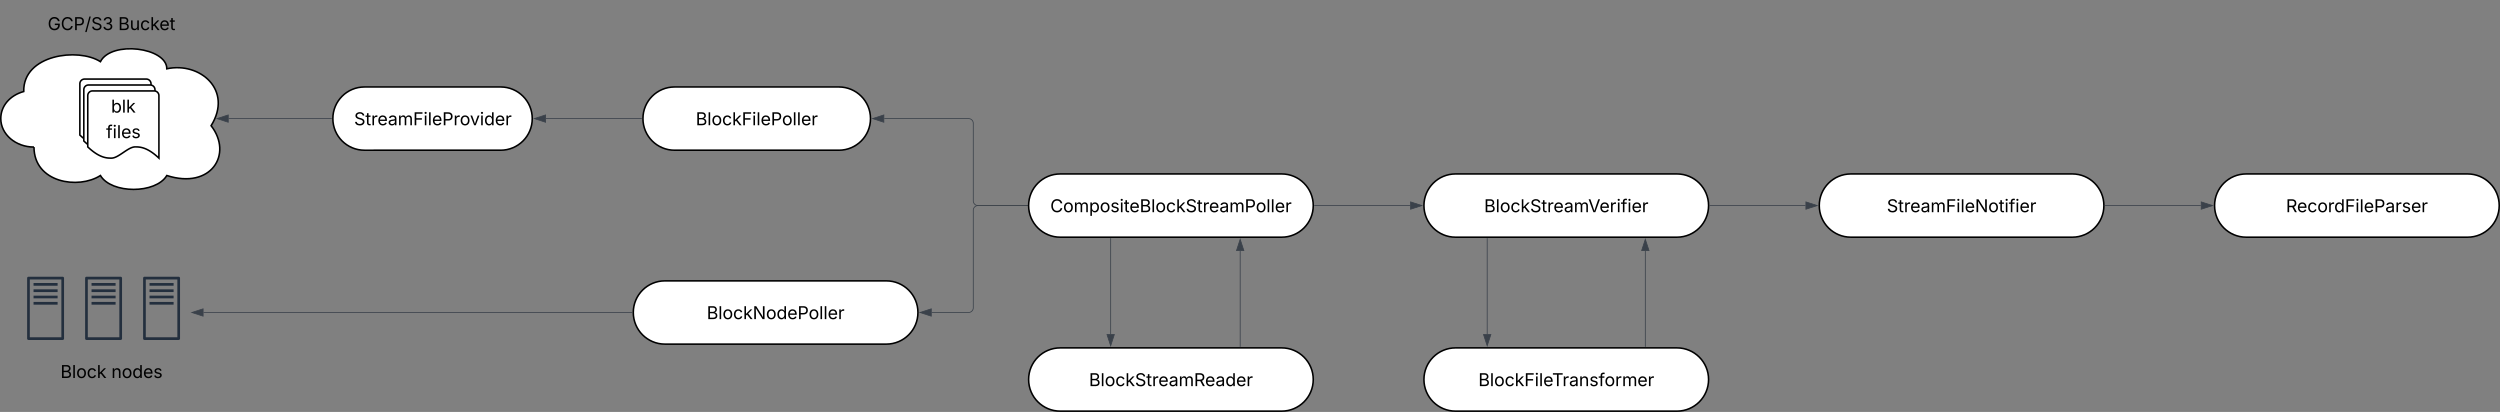 <svg xmlns="http://www.w3.org/2000/svg" xmlns:xlink="http://www.w3.org/1999/xlink" xmlns:lucid="lucid" width="3162" height="521"><rect width="100%" height="100%" fill="#808080" stroke="none"/><g transform="translate(-659 -800)" lucid:page-tab-id="0_0"><path d="M702 986c-23.2 0-42-16.12-42-36 0-15.9 11.37-29.32 29.02-34.24C688 869 758 860 786 878c14-27 84-18 84 9 42-9 84 27 56 72 28 36 0 81-56 63-14 23.4-70 23.4-84 0-28 18-84 9-84-36z" stroke="#000" stroke-width="2" fill="#fff"/><path d="M680 806a6 6 0 0 1 6-6h228a6 6 0 0 1 6 6v48a6 6 0 0 1-6 6H686a6 6 0 0 1-6-6z" fill="none"/><use xlink:href="#a" transform="matrix(1,0,0,1,680,800) translate(39.227 38.084)"/><use xlink:href="#b" transform="matrix(1,0,0,1,680,800) translate(128.474 38.084)"/><path d="M760 906a6 6 0 0 1 6-6h78a6 6 0 0 1 6 6v79c-15.03-14.2-24.4-14.2-30.06-14.2-9 0-20.97 14.2-29.97 14.2-5.58 0-15.03 0-29.97-14.2z" stroke="#000" stroke-width="2" fill="#fff"/><path d="M765 913.5a6 6 0 0 1 6-6h78a6 6 0 0 1 6 6v79c-15.03-14.2-24.4-14.2-30.06-14.2-9 0-20.97 14.2-29.97 14.2-5.58 0-15.03 0-29.97-14.2z" stroke="#000" stroke-width="2" fill="#fff"/><path d="M770 921a6 6 0 0 1 6-6h78a6 6 0 0 1 6 6v79c-15.03-14.2-24.4-14.2-30.06-14.2-9 0-20.97 14.2-29.97 14.2-5.58 0-15.03 0-29.97-14.2z" stroke="#000" stroke-width="2" fill="#fff"/><use xlink:href="#c" transform="matrix(1,0,0,1,775,920) translate(24.408 22.451)"/><use xlink:href="#d" transform="matrix(1,0,0,1,775,920) translate(18.163 54.717)"/><path d="M1292.2 910c22.1 0 40 17.9 40 40s-17.9 40-40 40H1120c-22.1 0-40-17.9-40-40s17.9-40 40-40z" stroke="#000" stroke-width="2" fill="#fff"/><use xlink:href="#e" transform="matrix(1,0,0,1,1085,915) translate(21.82 43.403)"/><path d="M1078.5 950H948.18" stroke="#3a414a" fill="none"/><path d="M1079 950l.02.48h-.53v-.96h.53z" stroke="#3a414a" stroke-width=".05" fill="#3a414a"/><path d="M933.4 950l14.28-4.63v9.26z" stroke="#3a414a" fill="#3a414a"/><path d="M1720 910c22.1 0 40 17.9 40 40s-17.9 40-40 40h-207.8c-22.1 0-40-17.9-40-40s17.9-40 40-40z" stroke="#000" stroke-width="2" fill="#fff"/><use xlink:href="#f" transform="matrix(1,0,0,1,1477.199,915) translate(61.77 43.403)"/><path d="M1470.7 950h-121.12" stroke="#3a414a" fill="none"/><path d="M1471.2 950v.48h-.52v-.96h.55z" stroke="#3a414a" stroke-width=".05" fill="#3a414a"/><path d="M1334.82 950l14.26-4.63v9.26z" stroke="#3a414a" fill="#3a414a"/><path d="M1780 1155.24c22.1 0 40 17.9 40 40s-17.9 40-40 40h-280c-22.1 0-40-17.9-40-40s17.9-40 40-40z" stroke="#000" stroke-width="2" fill="#fff"/><use xlink:href="#g" transform="matrix(1,0,0,1,1465,1160.242) translate(87.874 43.403)"/><path d="M738.27 1230h-43.24c-.98 0-1.73-.8-1.73-1.68v-76.64c0-.88.75-1.68 1.73-1.68h43.24c.98 0 1.73.8 1.73 1.68v76.64c0 .88-.75 1.68-1.73 1.68zm-41.56-3.44h39.9v-73.12h-39.9z" stroke="#fff" stroke-opacity="0" fill="#232f3e"/><path d="M701.42 1157.98h30.44v3.4h-30.44v-3.4zM701.42 1165.97h30.44v3.4h-30.44v-3.4zM701.42 1173.93h30.44v3.4h-30.44v-3.4zM701.42 1181.9h30.44v3.42h-30.44v-3.4zM811.62 1230h-43.24c-.98 0-1.73-.8-1.73-1.68v-76.64c0-.88.75-1.68 1.73-1.68h43.24c.98 0 1.73.8 1.73 1.68v76.64c0 .88-.75 1.68-1.73 1.68zm-41.56-3.44h39.88v-73.12h-39.88z" stroke="#fff" stroke-opacity="0" fill="#232f3e"/><path d="M774.77 1157.98h30.44v3.4h-30.43v-3.4zM774.77 1165.97h30.44v3.4h-30.43v-3.4zM774.77 1173.93h30.44v3.4h-30.43v-3.4zM774.77 1181.9h30.44v3.42h-30.43v-3.4zM884.97 1230h-43.24c-.98 0-1.73-.8-1.73-1.68v-76.64c0-.88.75-1.68 1.73-1.68h43.24c.98 0 1.73.8 1.73 1.68v76.64c0 .88-.75 1.68-1.73 1.68zm-41.56-3.44h39.9v-73.12h-39.9z" stroke="#fff" stroke-opacity="0" fill="#232f3e"/><path d="M848.12 1157.98h30.44v3.4h-30.44v-3.4zM848.12 1165.97h30.44v3.4h-30.44v-3.4zM848.12 1173.93h30.44v3.4h-30.44v-3.4zM848.12 1181.9h30.44v3.42h-30.44v-3.4z" stroke="#fff" stroke-opacity="0" fill="#232f3e"/><path d="M680 1246a6 6 0 0 1 6-6h228a6 6 0 0 1 6 6v48a6 6 0 0 1-6 6H686a6 6 0 0 1-6-6z" fill="none"/><use xlink:href="#h" transform="matrix(1,0,0,1,680,1240) translate(55.433 38.084)"/><use xlink:href="#i" transform="matrix(1,0,0,1,680,1240) translate(119.821 38.084)"/><path d="M1458.5 1195.24H916.38" stroke="#3a414a" fill="none"/><path d="M1459 1195.23l.02.5h-.53v-.96h.53z" stroke="#3a414a" stroke-width=".05" fill="#3a414a"/><path d="M901.62 1195.24l14.26-4.63v9.28z" stroke="#3a414a" fill="#3a414a"/><path d="M1958.5 1060H1896a6 6 0 0 1-6-6v-98a6 6 0 0 0-6-6h-106.62M1958.5 1060h.5" stroke="#3a414a" fill="none"/><path d="M1762.62 950l14.27-4.63-.02 9.26z" stroke="#3a414a" fill="#3a414a"/><path d="M1958.5 1060H1896a6 6 0 0 0-6 6v123.24a6 6 0 0 1-6 6h-46.62M1958.5 1060h.5" stroke="#3a414a" fill="none"/><path d="M1822.62 1195.24l14.27-4.63-.02 9.28z" stroke="#3a414a" fill="#3a414a"/><path d="M2280 1020c22.1 0 40 17.9 40 40s-17.9 40-40 40h-280c-22.1 0-40-17.9-40-40s17.9-40 40-40z" stroke="#000" stroke-width="2" fill="#fff"/><use xlink:href="#j" transform="matrix(1,0,0,1,1965,1025) translate(22.331 43.403)"/><path d="M2280 1240c22.1 0 40 17.9 40 40s-17.9 40-40 40h-280c-22.1 0-40-17.9-40-40s17.9-40 40-40z" stroke="#000" stroke-width="2" fill="#fff"/><use xlink:href="#k" transform="matrix(1,0,0,1,1965,1245) translate(71.332 43.403)"/><path d="M2063.77 1101.5v121.12" stroke="#3a414a" fill="none"/><path d="M2064.24 1101.5h-.95v-.5h.94z" stroke="#3a414a" stroke-width=".05" fill="#3a414a"/><path d="M2063.77 1237.38l-4.64-14.26h9.28z" stroke="#3a414a" fill="#3a414a"/><path d="M2227.58 1238.5v-121.12" stroke="#3a414a" fill="none"/><path d="M2228.05 1239h-.95v-.5h.95z" stroke="#3a414a" stroke-width=".05" fill="#3a414a"/><path d="M2227.58 1102.62l4.63 14.26h-9.26z" stroke="#3a414a" fill="#3a414a"/><path d="M2780 1020c22.1 0 40 17.9 40 40s-17.9 40-40 40h-280c-22.1 0-40-17.9-40-40s17.9-40 40-40z" stroke="#000" stroke-width="2" fill="#fff"/><use xlink:href="#l" transform="matrix(1,0,0,1,2465,1025) translate(71.083 43.403)"/><path d="M2321.5 1060h121.1" stroke="#3a414a" fill="none"/><path d="M2321.5 1060.47h-.53l.03-.46-.02-.47h.53z" stroke="#3a414a" stroke-width=".05" fill="#3a414a"/><path d="M2457.38 1060l-14.27 4.63v-9.27z" stroke="#3a414a" fill="#3a414a"/><path d="M2780 1240c22.1 0 40 17.9 40 40s-17.9 40-40 40h-280c-22.1 0-40-17.9-40-40s17.9-40 40-40z" stroke="#000" stroke-width="2" fill="#fff"/><use xlink:href="#m" transform="matrix(1,0,0,1,2465,1245) translate(63.786 43.403)"/><path d="M2540 1101.5v121.12" stroke="#3a414a" fill="none"/><path d="M2540.47 1101.5h-.94v-.5h.94z" stroke="#3a414a" stroke-width=".05" fill="#3a414a"/><path d="M2540 1237.38l-4.64-14.26h9.28z" stroke="#3a414a" fill="#3a414a"/><path d="M2740 1238.5v-121.12" stroke="#3a414a" fill="none"/><path d="M2740.47 1239h-.94v-.5h.94z" stroke="#3a414a" stroke-width=".05" fill="#3a414a"/><path d="M2740 1102.62l4.64 14.26h-9.28z" stroke="#3a414a" fill="#3a414a"/><path d="M3280 1020c22.1 0 40 17.9 40 40s-17.9 40-40 40h-280c-22.1 0-40-17.9-40-40s17.9-40 40-40z" stroke="#000" stroke-width="2" fill="#fff"/><use xlink:href="#n" transform="matrix(1,0,0,1,2965,1025) translate(80.436 43.403)"/><path d="M2821.5 1060h121.1" stroke="#3a414a" fill="none"/><path d="M2821.5 1060.47h-.53l.03-.46-.02-.47h.53z" stroke="#3a414a" stroke-width=".05" fill="#3a414a"/><path d="M2957.38 1060l-14.27 4.63v-9.27z" stroke="#3a414a" fill="#3a414a"/><path d="M3780 1020c22.1 0 40 17.9 40 40s-17.9 40-40 40h-280c-22.1 0-40-17.9-40-40s17.9-40 40-40z" stroke="#000" stroke-width="2" fill="#fff"/><use xlink:href="#o" transform="matrix(1,0,0,1,3465,1025) translate(85.259 43.403)"/><path d="M3321.5 1060h121.1" stroke="#3a414a" fill="none"/><path d="M3321.5 1060.47h-.53l.03-.46-.02-.47h.53z" stroke="#3a414a" stroke-width=".05" fill="#3a414a"/><path d="M3457.38 1060l-14.27 4.63v-9.27z" stroke="#3a414a" fill="#3a414a"/><defs><path d="M789 20c-398 0-667-293-667-764 0-473 273-766 655-766 315 0 558 198 612 487h-196c-61-191-204-311-415-311-262 0-471 207-471 590 0 380 208 588 482 588 249 0 420-165 425-427H828v-166h572v163c0 370-256 606-611 606" id="p"/><path d="M783 20c-382 0-661-292-661-764 0-473 279-766 661-766 302 0 548 182 601 489h-190c-42-204-217-313-411-313-268 0-476 208-476 590 0 381 209 588 476 588 195 0 369-110 411-313h190c-52 303-296 489-601 489" id="q"/><path d="M180 0v-1490h510c348 0 508 209 508 474 0 266-160 477-507 477H370V0H180zm190-706h312c236 0 327-133 327-310 0-176-91-307-329-307H370v617" id="r"/><path d="M692-1560L212 224H46l480-1784h166" id="s"/><path d="M657 26c-323 0-524-166-541-416h195c15 169 171 246 346 246 202 0 356-106 356-265 5-203-294-238-475-293-239-73-380-191-380-389 0-252 224-419 512-419 294 0 499 171 508 396H992c-17-145-151-228-328-228-193 0-321 102-321 242 0 156 175 211 284 241l149 41c160 44 422 134 422 412 0 244-197 432-541 432" id="t"/><path d="M635 20c-292 0-500-160-510-396h192c11 142 145 229 315 229 187 0 323-105 323-260 0-161-125-274-346-274H488v-165h121c174 0 294-100 294-254 0-148-104-245-266-245-152 0-291 85-297 230H157c8-234 222-395 484-395 278 0 448 188 448 400 0 168-95 291-247 336v12c190 31 301 169 301 357 0 244-216 425-508 425" id="u"/><g id="a"><use transform="matrix(0.011,0,0,0.011,0,0)" xlink:href="#p"/><use transform="matrix(0.011,0,0,0.011,16.58,0)" xlink:href="#q"/><use transform="matrix(0.011,0,0,0.011,32.812,0)" xlink:href="#r"/><use transform="matrix(0.011,0,0,0.011,47.005,0)" xlink:href="#s"/><use transform="matrix(0.011,0,0,0.011,55.013,0)" xlink:href="#t"/><use transform="matrix(0.011,0,0,0.011,69.271,0)" xlink:href="#u"/></g><path d="M180 0v-1490h528c311 0 458 177 458 395 0 191-114 278-244 313v14c139 9 302 137 302 371 0 225-148 397-499 397H180zm190-168h350c232 0 321-102 321-231 0-149-120-277-311-277H370v508zm0-668h328c160 0 286-101 286-255 0-129-87-231-280-231H370v486" id="v"/><path d="M537 14c-226 0-379-139-379-422v-710h180v695c0 172 97 275 253 275 160 0 281-109 281-300v-670h181V0H879v-209C806-46 684 14 537 14" id="w"/><path d="M613 24c-304 0-509-231-509-576 0-350 205-580 509-580 216 0 392 114 453 309l-173 49c-33-115-133-197-280-197-223 0-326 196-326 419 0 220 103 415 326 415 150 0 252-85 285-206l172 49C1010-95 832 24 613 24" id="x"/><path d="M158 0v-1490h180v865h22l478-493h223L593-638 1096 0H865L456-523 338-412V0H158" id="y"/><path d="M628 24c-324 0-524-230-524-574 0-343 198-582 503-582 237 0 487 146 487 559v75H286c9 234 145 362 343 362 132 0 231-58 273-172l174 48C1024-91 857 24 628 24zM287-650h624c-17-190-120-322-304-322-192 0-309 151-320 322" id="z"/><path d="M598-1118v154H368v674c0 100 37 144 132 144 23 0 62-6 92-12L629-6c-37 13-88 20-134 20-193 0-307-107-307-290v-688H20v-154h168v-266h180v266h230" id="A"/><g id="b"><use transform="matrix(0.011,0,0,0.011,0,0)" xlink:href="#v"/><use transform="matrix(0.011,0,0,0.011,14.54,0)" xlink:href="#w"/><use transform="matrix(0.011,0,0,0.011,27.68,0)" xlink:href="#x"/><use transform="matrix(0.011,0,0,0.011,40.375,0)" xlink:href="#y"/><use transform="matrix(0.011,0,0,0.011,52.072,0)" xlink:href="#z"/><use transform="matrix(0.011,0,0,0.011,65.028,0)" xlink:href="#A"/></g><path d="M677 24c-213 0-288-135-325-197h-20V0H158v-1490h180v551h14c37-59 106-193 324-193 279 0 474 222 474 576 0 356-194 580-473 580zm-27-161c209 0 317-186 317-421 0-232-105-413-317-413-206 0-314 166-314 413 0 249 111 421 314 421" id="B"/><path d="M338-1490V0H158v-1490h180" id="C"/><g id="c"><use transform="matrix(0.011,0,0,0.011,0,0)" xlink:href="#B"/><use transform="matrix(0.011,0,0,0.011,13.607,0)" xlink:href="#C"/><use transform="matrix(0.011,0,0,0.011,18.989,0)" xlink:href="#y"/></g><path d="M678-1118v154H420V0H240v-964H20v-154h220v-149c0-194 155-293 318-293 85 0 141 18 168 30l-50 154c-19-6-47-17-97-17-111 0-159 58-159 166v109h258" id="D"/><path d="M158 0v-1118h180V0H158zm91-1301c-68 0-125-53-125-119s57-119 125-119c69 0 126 53 126 119s-57 119-126 119" id="E"/><path d="M538 24C308 24 148-78 108-271l171-41c32 123 123 178 257 178 156 0 256-77 256-169 0-77-54-128-164-154l-186-44c-203-48-300-148-300-305 0-192 176-326 414-326 230 0 351 112 402 269l-163 42c-31-80-94-158-238-158-133 0-233 69-233 162 0 83 57 129 188 160l169 40c203 48 298 149 298 302 0 196-179 339-441 339" id="F"/><g id="d"><use transform="matrix(0.011,0,0,0.011,0,0)" xlink:href="#D"/><use transform="matrix(0.011,0,0,0.011,8.225,0)" xlink:href="#E"/><use transform="matrix(0.011,0,0,0.011,13.607,0)" xlink:href="#C"/><use transform="matrix(0.011,0,0,0.011,18.989,0)" xlink:href="#z"/><use transform="matrix(0.011,0,0,0.011,31.944,0)" xlink:href="#F"/></g><path d="M158 0v-1118h174v172h12c41-113 157-188 290-188 26 0 70 2 91 3v181c-11-2-60-10-108-10-161 0-279 109-279 260V0H158" id="G"/><path d="M471 26C259 26 90-98 90-318c0-256 228-303 435-329 202-27 287-16 287-108 0-139-79-219-234-219-161 0-248 86-283 164l-173-57c86-203 278-265 451-265 150 0 419 46 419 395V0H815v-152h-12C765-73 660 26 471 26zm31-159c199 0 310-134 310-271v-155c-30 35-226 55-295 64-131 17-246 59-246 186 0 116 97 176 231 176" id="H"/><path d="M158 0v-1118h175l1 205c55-151 181-225 313-225 147 0 245 90 285 228 53-141 190-228 352-228 194 0 352 125 352 384V0h-181v-749c0-161-105-225-225-225-151 0-243 103-243 244V0H807v-767c0-124-93-207-219-207-131 0-250 92-250 270V0H158" id="I"/><path d="M180 0v-1490h901v168H370v510h643v168H370V0H180" id="J"/><path d="M613 24c-304 0-509-231-509-576 0-350 205-580 509-580 305 0 511 230 511 580 0 345-206 576-511 576zm0-161c226 0 329-195 329-415 0-222-103-419-329-419-223 0-326 196-326 419 0 220 103 415 326 415" id="K"/><path d="M481 0L54-1118h197c107 314 236 620 325 951 87-331 217-637 324-951h197L670 0H481" id="L"/><path d="M577 24c-279 0-473-224-473-580 0-354 195-576 474-576 218 0 287 134 324 193h14v-551h180V0H922v-173h-20C865-111 790 24 577 24zm27-161c203 0 314-172 314-421 0-247-108-413-314-413-212 0-317 181-317 413 0 235 108 421 317 421" id="M"/><g id="e"><use transform="matrix(0.011,0,0,0.011,0,0)" xlink:href="#t"/><use transform="matrix(0.011,0,0,0.011,14.258,0)" xlink:href="#A"/><use transform="matrix(0.011,0,0,0.011,21.528,0)" xlink:href="#G"/><use transform="matrix(0.011,0,0,0.011,29.525,0)" xlink:href="#z"/><use transform="matrix(0.011,0,0,0.011,42.697,0)" xlink:href="#H"/><use transform="matrix(0.011,0,0,0.011,55.176,0)" xlink:href="#I"/><use transform="matrix(0.011,0,0,0.011,74.642,0)" xlink:href="#J"/><use transform="matrix(0.011,0,0,0.011,87.76,0)" xlink:href="#E"/><use transform="matrix(0.011,0,0,0.011,93.142,0)" xlink:href="#C"/><use transform="matrix(0.011,0,0,0.011,98.524,0)" xlink:href="#z"/><use transform="matrix(0.011,0,0,0.011,111.48,0)" xlink:href="#r"/><use transform="matrix(0.011,0,0,0.011,125.673,0)" xlink:href="#G"/><use transform="matrix(0.011,0,0,0.011,133.67,0)" xlink:href="#K"/><use transform="matrix(0.011,0,0,0.011,146.56,0)" xlink:href="#L"/><use transform="matrix(0.011,0,0,0.011,159.049,0)" xlink:href="#E"/><use transform="matrix(0.011,0,0,0.011,164.431,0)" xlink:href="#M"/><use transform="matrix(0.011,0,0,0.011,178.038,0)" xlink:href="#z"/><use transform="matrix(0.011,0,0,0.011,190.994,0)" xlink:href="#G"/></g><g id="f"><use transform="matrix(0.011,0,0,0.011,0,0)" xlink:href="#v"/><use transform="matrix(0.011,0,0,0.011,14.54,0)" xlink:href="#C"/><use transform="matrix(0.011,0,0,0.011,19.922,0)" xlink:href="#K"/><use transform="matrix(0.011,0,0,0.011,33.247,0)" xlink:href="#x"/><use transform="matrix(0.011,0,0,0.011,45.942,0)" xlink:href="#y"/><use transform="matrix(0.011,0,0,0.011,58.138,0)" xlink:href="#J"/><use transform="matrix(0.011,0,0,0.011,71.257,0)" xlink:href="#E"/><use transform="matrix(0.011,0,0,0.011,76.638,0)" xlink:href="#C"/><use transform="matrix(0.011,0,0,0.011,82.02,0)" xlink:href="#z"/><use transform="matrix(0.011,0,0,0.011,94.976,0)" xlink:href="#r"/><use transform="matrix(0.011,0,0,0.011,109.049,0)" xlink:href="#K"/><use transform="matrix(0.011,0,0,0.011,122.374,0)" xlink:href="#C"/><use transform="matrix(0.011,0,0,0.011,127.756,0)" xlink:href="#C"/><use transform="matrix(0.011,0,0,0.011,133.138,0)" xlink:href="#z"/><use transform="matrix(0.011,0,0,0.011,146.094,0)" xlink:href="#G"/></g><path d="M180 0v-1490h224l606 953c40 63 108 177 176 312-27-437-7-821-13-1265h190V0h-226C860-448 622-778 356-1262c27 476 11 792 15 1262H180" id="N"/><g id="g"><use transform="matrix(0.011,0,0,0.011,0,0)" xlink:href="#v"/><use transform="matrix(0.011,0,0,0.011,14.54,0)" xlink:href="#C"/><use transform="matrix(0.011,0,0,0.011,19.922,0)" xlink:href="#K"/><use transform="matrix(0.011,0,0,0.011,33.247,0)" xlink:href="#x"/><use transform="matrix(0.011,0,0,0.011,45.942,0)" xlink:href="#y"/><use transform="matrix(0.011,0,0,0.011,58.138,0)" xlink:href="#N"/><use transform="matrix(0.011,0,0,0.011,74.881,0)" xlink:href="#K"/><use transform="matrix(0.011,0,0,0.011,88.205,0)" xlink:href="#M"/><use transform="matrix(0.011,0,0,0.011,101.812,0)" xlink:href="#z"/><use transform="matrix(0.011,0,0,0.011,114.768,0)" xlink:href="#r"/><use transform="matrix(0.011,0,0,0.011,128.841,0)" xlink:href="#K"/><use transform="matrix(0.011,0,0,0.011,142.166,0)" xlink:href="#C"/><use transform="matrix(0.011,0,0,0.011,147.548,0)" xlink:href="#C"/><use transform="matrix(0.011,0,0,0.011,152.93,0)" xlink:href="#z"/><use transform="matrix(0.011,0,0,0.011,165.885,0)" xlink:href="#G"/></g><g id="h"><use transform="matrix(0.011,0,0,0.011,0,0)" xlink:href="#v"/><use transform="matrix(0.011,0,0,0.011,14.54,0)" xlink:href="#C"/><use transform="matrix(0.011,0,0,0.011,19.922,0)" xlink:href="#K"/><use transform="matrix(0.011,0,0,0.011,33.247,0)" xlink:href="#x"/><use transform="matrix(0.011,0,0,0.011,45.942,0)" xlink:href="#y"/></g><path d="M338-670V0H158v-1118h173l1 207c72-158 192-221 342-221 226 0 378 139 378 422V0H872v-695c0-172-96-275-252-275-161 0-282 109-282 300" id="O"/><g id="i"><use transform="matrix(0.011,0,0,0.011,0,0)" xlink:href="#O"/><use transform="matrix(0.011,0,0,0.011,13.129,0)" xlink:href="#K"/><use transform="matrix(0.011,0,0,0.011,26.454,0)" xlink:href="#M"/><use transform="matrix(0.011,0,0,0.011,40.061,0)" xlink:href="#z"/><use transform="matrix(0.011,0,0,0.011,53.016,0)" xlink:href="#F"/></g><path d="M158 418v-1536h174v179h20c37-59 106-193 324-193 279 0 474 222 474 576 0 356-194 580-473 580-213 0-288-135-325-197h-14v591H158zm492-555c209 0 317-186 317-421 0-232-105-413-317-413-206 0-314 166-314 413 0 249 111 421 314 421" id="P"/><g id="j"><use transform="matrix(0.011,0,0,0.011,0,0)" xlink:href="#q"/><use transform="matrix(0.011,0,0,0.011,16.233,0)" xlink:href="#K"/><use transform="matrix(0.011,0,0,0.011,29.557,0)" xlink:href="#I"/><use transform="matrix(0.011,0,0,0.011,49.023,0)" xlink:href="#P"/><use transform="matrix(0.011,0,0,0.011,62.63,0)" xlink:href="#K"/><use transform="matrix(0.011,0,0,0.011,75.955,0)" xlink:href="#F"/><use transform="matrix(0.011,0,0,0.011,87.684,0)" xlink:href="#E"/><use transform="matrix(0.011,0,0,0.011,93.066,0)" xlink:href="#A"/><use transform="matrix(0.011,0,0,0.011,100.119,0)" xlink:href="#z"/><use transform="matrix(0.011,0,0,0.011,113.075,0)" xlink:href="#v"/><use transform="matrix(0.011,0,0,0.011,127.615,0)" xlink:href="#C"/><use transform="matrix(0.011,0,0,0.011,132.997,0)" xlink:href="#K"/><use transform="matrix(0.011,0,0,0.011,146.322,0)" xlink:href="#x"/><use transform="matrix(0.011,0,0,0.011,159.017,0)" xlink:href="#y"/><use transform="matrix(0.011,0,0,0.011,171.213,0)" xlink:href="#t"/><use transform="matrix(0.011,0,0,0.011,185.471,0)" xlink:href="#A"/><use transform="matrix(0.011,0,0,0.011,192.741,0)" xlink:href="#G"/><use transform="matrix(0.011,0,0,0.011,200.738,0)" xlink:href="#z"/><use transform="matrix(0.011,0,0,0.011,213.911,0)" xlink:href="#H"/><use transform="matrix(0.011,0,0,0.011,226.389,0)" xlink:href="#I"/><use transform="matrix(0.011,0,0,0.011,245.855,0)" xlink:href="#r"/><use transform="matrix(0.011,0,0,0.011,259.928,0)" xlink:href="#K"/><use transform="matrix(0.011,0,0,0.011,273.253,0)" xlink:href="#C"/><use transform="matrix(0.011,0,0,0.011,278.635,0)" xlink:href="#C"/><use transform="matrix(0.011,0,0,0.011,284.017,0)" xlink:href="#z"/><use transform="matrix(0.011,0,0,0.011,296.973,0)" xlink:href="#G"/></g><path d="M180 0v-1490h510c348 0 508 194 508 460 0 198-88 351-276 417L1256 0h-220L726-579c-117 2-238 0-356 1V0H180zm190-747h312c235 0 327-108 327-283 0-177-92-293-329-293H370v576" id="Q"/><g id="k"><use transform="matrix(0.011,0,0,0.011,0,0)" xlink:href="#v"/><use transform="matrix(0.011,0,0,0.011,14.54,0)" xlink:href="#C"/><use transform="matrix(0.011,0,0,0.011,19.922,0)" xlink:href="#K"/><use transform="matrix(0.011,0,0,0.011,33.247,0)" xlink:href="#x"/><use transform="matrix(0.011,0,0,0.011,45.942,0)" xlink:href="#y"/><use transform="matrix(0.011,0,0,0.011,58.138,0)" xlink:href="#t"/><use transform="matrix(0.011,0,0,0.011,72.396,0)" xlink:href="#A"/><use transform="matrix(0.011,0,0,0.011,79.666,0)" xlink:href="#G"/><use transform="matrix(0.011,0,0,0.011,87.663,0)" xlink:href="#z"/><use transform="matrix(0.011,0,0,0.011,100.836,0)" xlink:href="#H"/><use transform="matrix(0.011,0,0,0.011,113.314,0)" xlink:href="#I"/><use transform="matrix(0.011,0,0,0.011,132.78,0)" xlink:href="#Q"/><use transform="matrix(0.011,0,0,0.011,146.756,0)" xlink:href="#z"/><use transform="matrix(0.011,0,0,0.011,159.928,0)" xlink:href="#H"/><use transform="matrix(0.011,0,0,0.011,172.407,0)" xlink:href="#M"/><use transform="matrix(0.011,0,0,0.011,186.013,0)" xlink:href="#z"/><use transform="matrix(0.011,0,0,0.011,198.969,0)" xlink:href="#G"/></g><path d="M600 0L52-1490h200c166 485 304 806 458 1336 156-533 285-846 449-1336h202L819 0H600" id="R"/><g id="l"><use transform="matrix(0.011,0,0,0.011,0,0)" xlink:href="#v"/><use transform="matrix(0.011,0,0,0.011,14.54,0)" xlink:href="#C"/><use transform="matrix(0.011,0,0,0.011,19.922,0)" xlink:href="#K"/><use transform="matrix(0.011,0,0,0.011,33.247,0)" xlink:href="#x"/><use transform="matrix(0.011,0,0,0.011,45.942,0)" xlink:href="#y"/><use transform="matrix(0.011,0,0,0.011,58.138,0)" xlink:href="#t"/><use transform="matrix(0.011,0,0,0.011,72.396,0)" xlink:href="#A"/><use transform="matrix(0.011,0,0,0.011,79.666,0)" xlink:href="#G"/><use transform="matrix(0.011,0,0,0.011,87.663,0)" xlink:href="#z"/><use transform="matrix(0.011,0,0,0.011,100.836,0)" xlink:href="#H"/><use transform="matrix(0.011,0,0,0.011,113.314,0)" xlink:href="#I"/><use transform="matrix(0.011,0,0,0.011,131.651,0)" xlink:href="#R"/><use transform="matrix(0.011,0,0,0.011,145.855,0)" xlink:href="#z"/><use transform="matrix(0.011,0,0,0.011,158.811,0)" xlink:href="#G"/><use transform="matrix(0.011,0,0,0.011,167.524,0)" xlink:href="#E"/><use transform="matrix(0.011,0,0,0.011,172.906,0)" xlink:href="#D"/><use transform="matrix(0.011,0,0,0.011,181.131,0)" xlink:href="#E"/><use transform="matrix(0.011,0,0,0.011,186.513,0)" xlink:href="#z"/><use transform="matrix(0.011,0,0,0.011,199.468,0)" xlink:href="#G"/></g><path d="M98-1322v-168h1126v168H757V0H567v-1322H98" id="S"/><g id="m"><use transform="matrix(0.011,0,0,0.011,0,0)" xlink:href="#v"/><use transform="matrix(0.011,0,0,0.011,14.54,0)" xlink:href="#C"/><use transform="matrix(0.011,0,0,0.011,19.922,0)" xlink:href="#K"/><use transform="matrix(0.011,0,0,0.011,33.247,0)" xlink:href="#x"/><use transform="matrix(0.011,0,0,0.011,45.942,0)" xlink:href="#y"/><use transform="matrix(0.011,0,0,0.011,58.138,0)" xlink:href="#J"/><use transform="matrix(0.011,0,0,0.011,71.257,0)" xlink:href="#E"/><use transform="matrix(0.011,0,0,0.011,76.638,0)" xlink:href="#C"/><use transform="matrix(0.011,0,0,0.011,82.02,0)" xlink:href="#z"/><use transform="matrix(0.011,0,0,0.011,93.24,0)" xlink:href="#S"/><use transform="matrix(0.011,0,0,0.011,106.326,0)" xlink:href="#G"/><use transform="matrix(0.011,0,0,0.011,114.692,0)" xlink:href="#H"/><use transform="matrix(0.011,0,0,0.011,127.17,0)" xlink:href="#O"/><use transform="matrix(0.011,0,0,0.011,140.299,0)" xlink:href="#F"/><use transform="matrix(0.011,0,0,0.011,152.029,0)" xlink:href="#D"/><use transform="matrix(0.011,0,0,0.011,159.603,0)" xlink:href="#K"/><use transform="matrix(0.011,0,0,0.011,172.928,0)" xlink:href="#G"/><use transform="matrix(0.011,0,0,0.011,181.641,0)" xlink:href="#I"/><use transform="matrix(0.011,0,0,0.011,201.107,0)" xlink:href="#z"/><use transform="matrix(0.011,0,0,0.011,214.063,0)" xlink:href="#G"/></g><g id="n"><use transform="matrix(0.011,0,0,0.011,0,0)" xlink:href="#t"/><use transform="matrix(0.011,0,0,0.011,14.258,0)" xlink:href="#A"/><use transform="matrix(0.011,0,0,0.011,21.528,0)" xlink:href="#G"/><use transform="matrix(0.011,0,0,0.011,29.525,0)" xlink:href="#z"/><use transform="matrix(0.011,0,0,0.011,42.697,0)" xlink:href="#H"/><use transform="matrix(0.011,0,0,0.011,55.176,0)" xlink:href="#I"/><use transform="matrix(0.011,0,0,0.011,74.642,0)" xlink:href="#J"/><use transform="matrix(0.011,0,0,0.011,87.76,0)" xlink:href="#E"/><use transform="matrix(0.011,0,0,0.011,93.142,0)" xlink:href="#C"/><use transform="matrix(0.011,0,0,0.011,98.524,0)" xlink:href="#z"/><use transform="matrix(0.011,0,0,0.011,111.48,0)" xlink:href="#N"/><use transform="matrix(0.011,0,0,0.011,128.223,0)" xlink:href="#K"/><use transform="matrix(0.011,0,0,0.011,141.547,0)" xlink:href="#A"/><use transform="matrix(0.011,0,0,0.011,148.817,0)" xlink:href="#E"/><use transform="matrix(0.011,0,0,0.011,154.199,0)" xlink:href="#D"/><use transform="matrix(0.011,0,0,0.011,162.424,0)" xlink:href="#E"/><use transform="matrix(0.011,0,0,0.011,167.806,0)" xlink:href="#z"/><use transform="matrix(0.011,0,0,0.011,180.762,0)" xlink:href="#G"/></g><g id="o"><use transform="matrix(0.011,0,0,0.011,0,0)" xlink:href="#Q"/><use transform="matrix(0.011,0,0,0.011,13.976,0)" xlink:href="#z"/><use transform="matrix(0.011,0,0,0.011,26.931,0)" xlink:href="#x"/><use transform="matrix(0.011,0,0,0.011,39.627,0)" xlink:href="#K"/><use transform="matrix(0.011,0,0,0.011,52.951,0)" xlink:href="#G"/><use transform="matrix(0.011,0,0,0.011,60.948,0)" xlink:href="#M"/><use transform="matrix(0.011,0,0,0.011,74.555,0)" xlink:href="#J"/><use transform="matrix(0.011,0,0,0.011,87.674,0)" xlink:href="#E"/><use transform="matrix(0.011,0,0,0.011,93.056,0)" xlink:href="#C"/><use transform="matrix(0.011,0,0,0.011,98.437,0)" xlink:href="#z"/><use transform="matrix(0.011,0,0,0.011,111.393,0)" xlink:href="#r"/><use transform="matrix(0.011,0,0,0.011,125.586,0)" xlink:href="#H"/><use transform="matrix(0.011,0,0,0.011,138.064,0)" xlink:href="#G"/><use transform="matrix(0.011,0,0,0.011,146.43,0)" xlink:href="#F"/><use transform="matrix(0.011,0,0,0.011,158.16,0)" xlink:href="#z"/><use transform="matrix(0.011,0,0,0.011,171.115,0)" xlink:href="#G"/></g></defs></g></svg>
